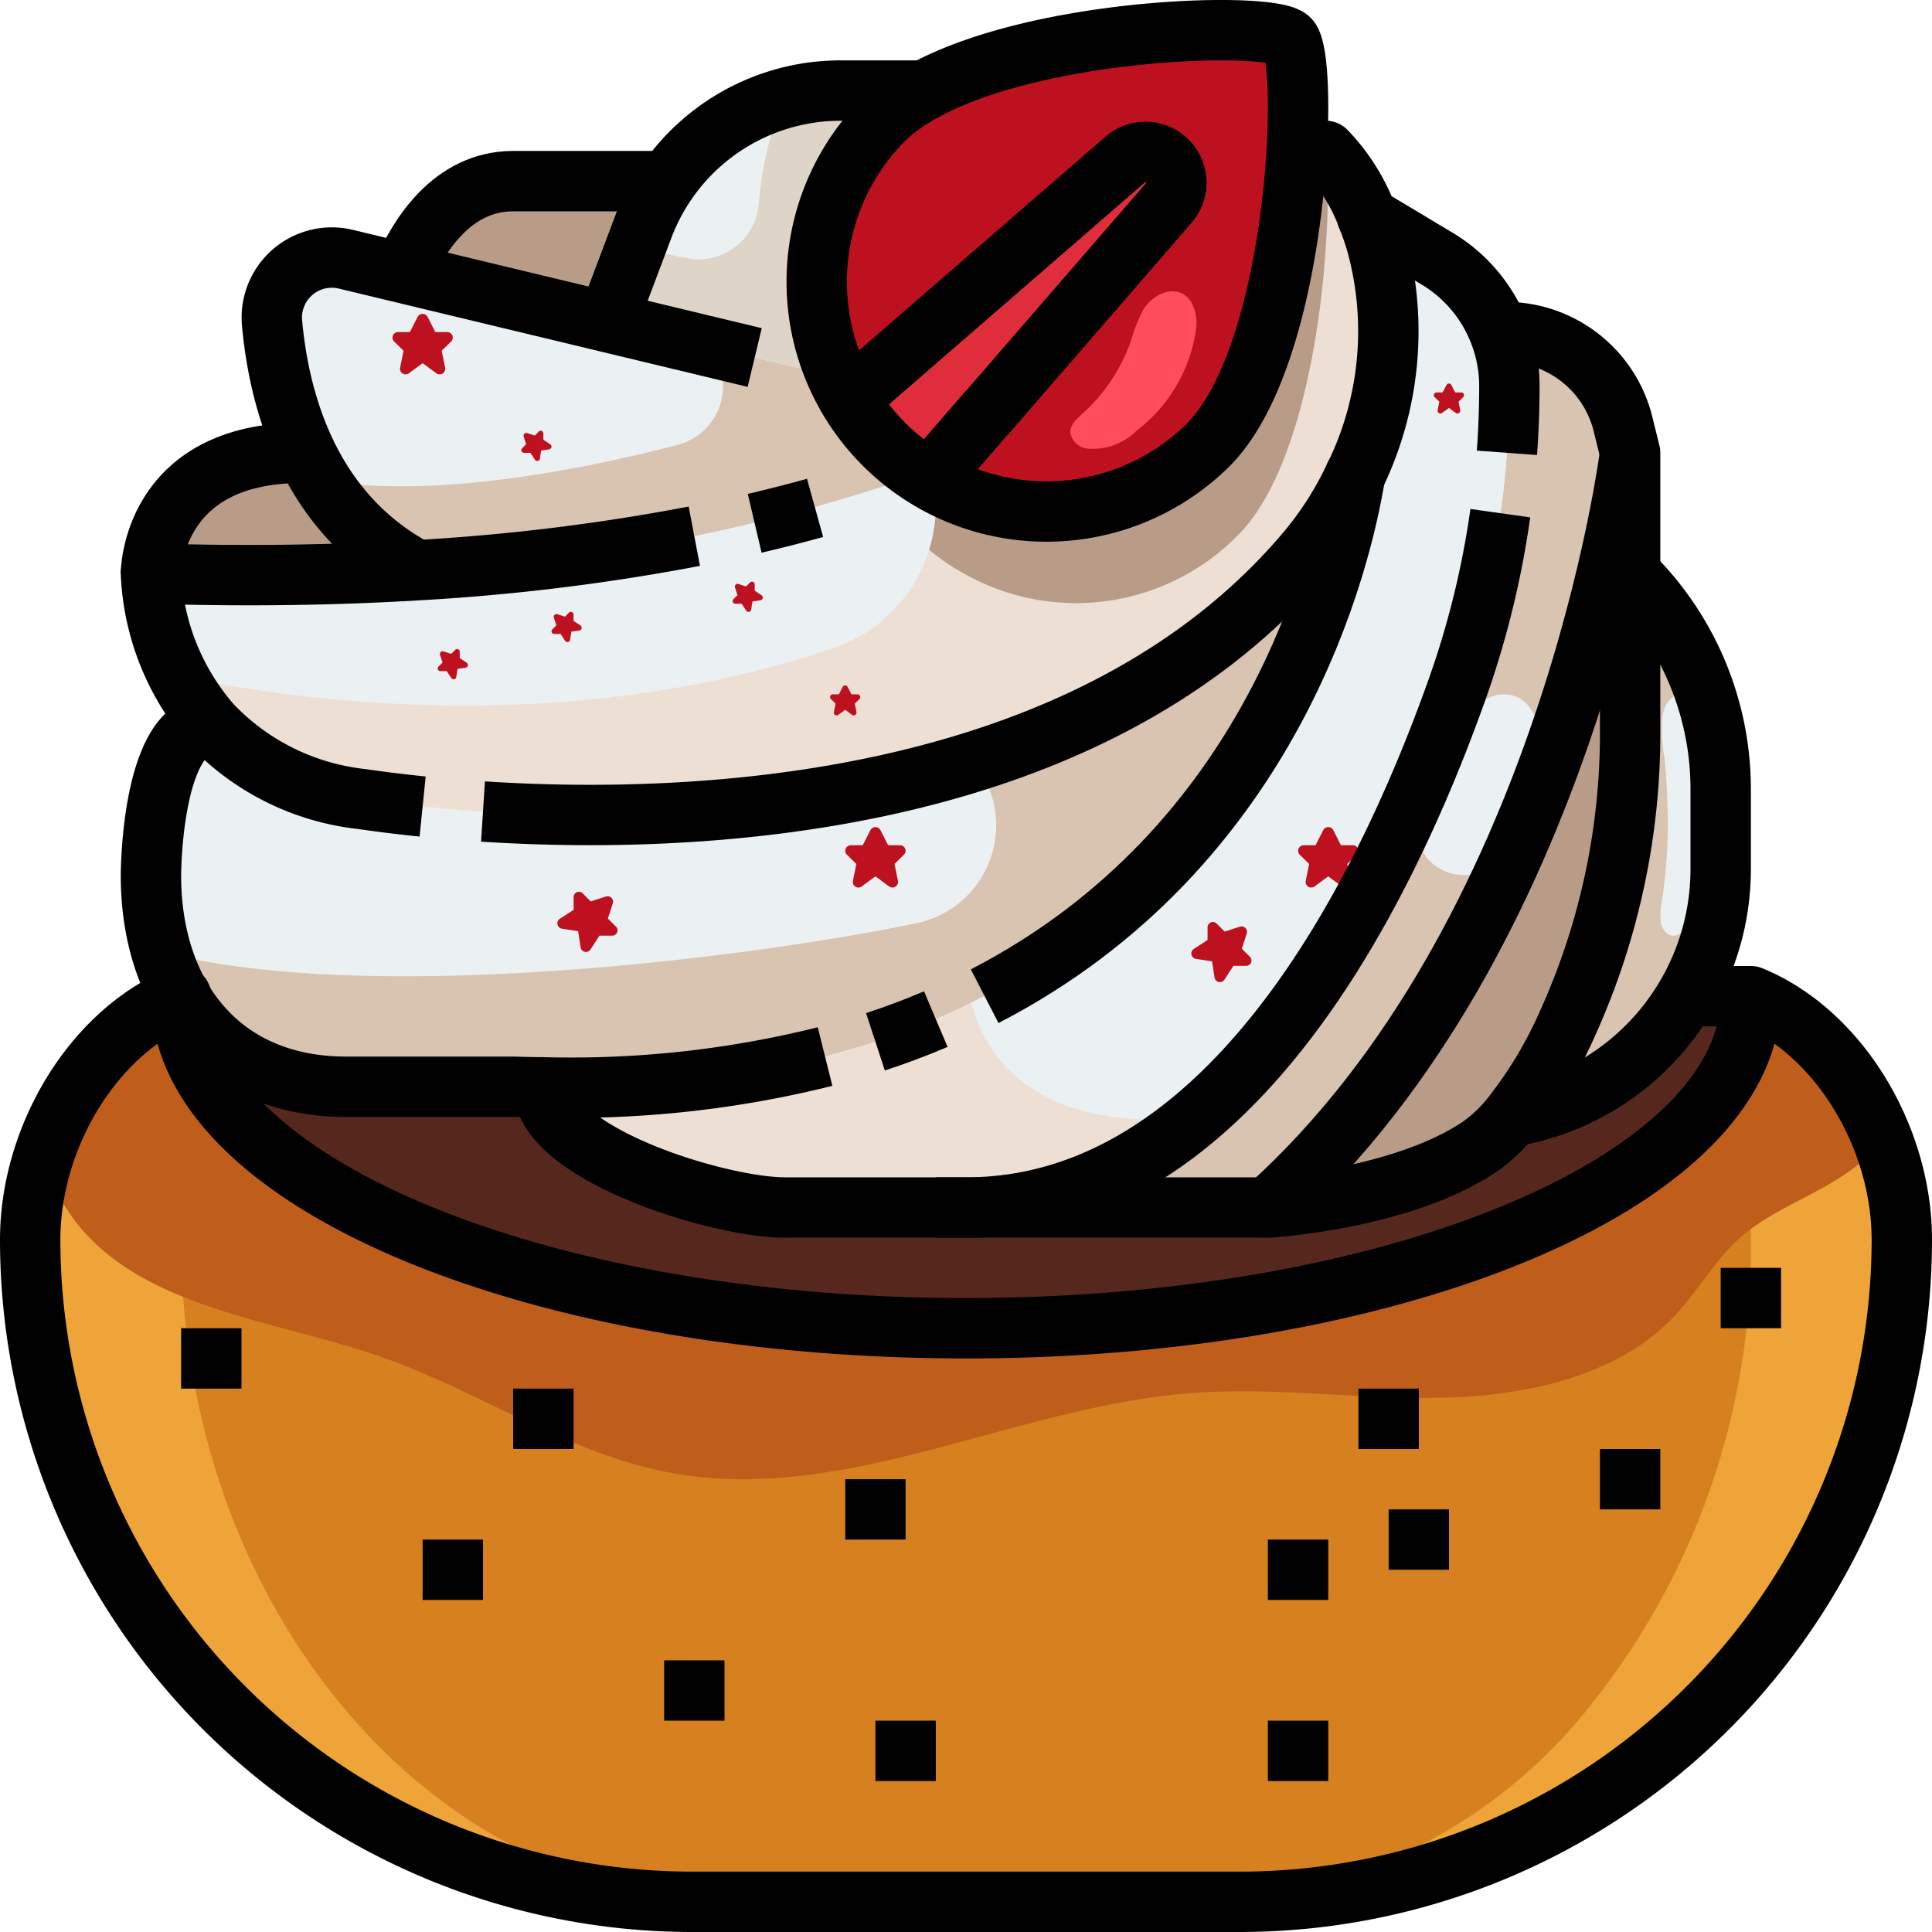<svg xmlns="http://www.w3.org/2000/svg" viewBox="0 0 64 64"><g id="_28-bread_whipcream" data-name="28-bread whipcream"><path d="M5,19s0-4,5-4l.11-.05a8.416,8.416,0,0,0,3.7,3.94C11.12,19.05,8.19,19.1,5,19Z" style="fill:#b89c88"/><path d="M17,6h5l.07.05a7.245,7.245,0,0,0-.77,1.49l-1.18,3.13L13.34,9.04C13.84,7.86,14.96,6,17,6Z" style="fill:#b89c88"/><path d="M27.85,3h2.76a5.933,5.933,0,0,0-1.36.98,7.521,7.521,0,0,0-1.56,8.51l-7.57-1.82L21.3,7.54a7.245,7.245,0,0,1,.77-1.49A7,7,0,0,1,27.85,3Z" style="fill:#ebf0f3"/><path d="M13.34,9.04l6.78,1.63,7.57,1.82a5.036,5.036,0,0,0,.4.76,7.451,7.451,0,0,0,1.16,1.5,7.77,7.77,0,0,0,1.19.97,58.017,58.017,0,0,1-16.63,3.17,8.416,8.416,0,0,1-3.7-3.94,12.542,12.542,0,0,1-1.1-4.27,1.989,1.989,0,0,1,2.46-2.09Z" style="fill:#ebf0f3"/><path d="M18,36.02c-.33,0-.66-.01-1-.02H11.46A5.975,5.975,0,0,1,6,33.05V33c-.01,0-.01.01-.02.01A7.942,7.942,0,0,1,5,29s0-5,2-5a8.08,8.08,0,0,0,4.99,2.47c6.22.91,22.73,1.82,31.21-8.1a11.234,11.234,0,0,0,1.69-2.63C44.28,19.51,40.26,36.39,18,36.02Z" style="fill:#d9c3b1"/><path d="M54.07,19.07A9.991,9.991,0,0,1,57,26.14v2.61a8.458,8.458,0,0,1-1.11,4.19,8.233,8.233,0,0,1-5.71,4.03c-.04.01-.07.01-.11.02a14.25,14.25,0,0,0,1.87-3.12A23.264,23.264,0,0,0,54,24.14V19Z" style="fill:#d9c3b1"/><path d="M54,19v5.14a23.264,23.264,0,0,1-2.06,9.73,14.25,14.25,0,0,1-1.87,3.12A5.019,5.019,0,0,1,49,38c-2.63,1.75-7,2-7,2,10-9,12-25,12-25Z" style="fill:#b89c88"/><path d="M49.88,11a4.009,4.009,0,0,1,3.88,3.03L54,15S52,31,42,40H32c8.72,0,13.85-10.36,16.27-17.17A29.917,29.917,0,0,0,50,12.78,4.857,4.857,0,0,0,49.66,11Z" style="fill:#d9c3b1"/><path d="M49.66,11A4.857,4.857,0,0,1,50,12.78a29.917,29.917,0,0,1-1.73,10.05C45.85,29.64,40.72,40,32,40H26c-2.2,0-7.97-1.78-8-3.98,22.26.37,26.28-16.51,26.89-20.28l.01-.01a10.94,10.94,0,0,0,.77-7.39,8.271,8.271,0,0,0-.38-1.16l2.32,1.39A4.909,4.909,0,0,1,49.66,11Z" style="fill:#eddfd4"/><path d="M45.29,7.18a8.271,8.271,0,0,1,.38,1.16,10.94,10.94,0,0,1-.77,7.39l-.01.01a11.234,11.234,0,0,1-1.69,2.63c-8.48,9.92-24.99,9.01-31.21,8.1A8.08,8.08,0,0,1,7,24a8.159,8.159,0,0,1-2-5c3.19.1,6.12.05,8.81-.11a58.017,58.017,0,0,0,16.63-3.17,2.586,2.586,0,0,0,.31.19,7.518,7.518,0,0,0,9.27-1.16c1.91-1.91,2.74-6.46,2.93-9.75h.97a6.342,6.342,0,0,1,1.37,2.17Z" style="fill:#eddfd4"/><path d="M58,33c0,6.08-11.64,11-26,11C17.68,44,6.06,39.11,6,33.05A5.975,5.975,0,0,0,11.46,36H17c.34.01.67.02,1,.02.03,2.2,5.8,3.98,8,3.98H42s4.37-.25,7-2a5.019,5.019,0,0,0,1.07-1.01c.04-.01.07-.01.11-.02a8.233,8.233,0,0,0,5.71-4.03L56,33Z" style="fill:#56271d"/><path d="M58,33c2.94,1.2,5,4.69,5,8.06A21.919,21.919,0,0,1,41.06,63H22.94A21.936,21.936,0,0,1,1,41.06a9.449,9.449,0,0,1,1.4-4.84,7.9,7.9,0,0,1,3.58-3.21.052.052,0,0,0,.02.04C6.06,39.11,17.68,44,32,44,46.36,44,58,39.08,58,33Z" style="fill:#d68020"/><path d="M6,41.06a10.829,10.829,0,0,1,1.158-4.8A5.5,5.5,0,0,1,6,33.05a.052.052,0,0,1-.02-.04A7.9,7.9,0,0,0,2.4,36.22,9.449,9.449,0,0,0,1,41.06,21.936,21.936,0,0,0,22.94,63H24.4C14.236,63,6,53.18,6,41.06Z" style="fill:#eea439"/><path d="M58,33a5.482,5.482,0,0,1-1.156,3.253A10.814,10.814,0,0,1,58,41.06a24.228,24.228,0,0,1-5.385,15.52A17.051,17.051,0,0,1,39.6,63H41.06A21.919,21.919,0,0,0,63,41.06C63,37.69,60.94,34.2,58,33Z" style="fill:#eea439"/><path d="M12.677,44.966c3.276,1.15,6.181,3.223,9.623,3.836,5.729,1.02,11.311-2.2,17.126-2.653,2.785-.215,5.582.213,8.376.15s5.768-.724,7.617-2.653c.815-.85,1.369-1.9,2.266-2.682,1.346-1.165,3.357-1.614,4.46-2.979.072-.089.118-.187.18-.279A8.288,8.288,0,0,0,58,33c0,6.08-11.64,11-26,11C17.68,44,6.06,39.11,6,33.05a.052.052,0,0,1-.02-.04A7.9,7.9,0,0,0,2.4,36.22a9.711,9.711,0,0,0-.964,2.149A6.541,6.541,0,0,0,2.67,40.675C4.971,43.39,9.183,43.739,12.677,44.966Z" style="fill:#bf5d1b"/><path d="M30.252,17.739a7.764,7.764,0,0,0,1.192.967,2.585,2.585,0,0,0,.311.189,7.52,7.52,0,0,0,9.268-1.18c1.906-1.914,2.725-6.465,2.908-9.754a16.857,16.857,0,0,0-.04-3l-.911,0h-.05c-.183,3.291-1,7.843-2.908,9.757A7.519,7.519,0,0,1,30.754,15.9a2.575,2.575,0,0,1-.31-.189c-.444.165-.91.324-1.383.481.01.017.016.035.027.052A7.492,7.492,0,0,0,30.252,17.739Z" style="fill:#b89c88"/><path d="M29.25,14.75a7.451,7.451,0,0,1-1.16-1.5,5.036,5.036,0,0,1-.4-.76l-4.2-1.01.175.292a2,2,0,0,1-1.2,2.961c-3.007.784-8.08,1.825-11.832,1.169A8.228,8.228,0,0,0,13.81,18.89a58.017,58.017,0,0,0,16.63-3.17A7.77,7.77,0,0,1,29.25,14.75Z" style="fill:#d9c3b1"/><path d="M30.61,3H27.85a6.966,6.966,0,0,0-1.9.271,12.2,12.2,0,0,0-.821,3.538A1.994,1.994,0,0,1,22.751,8.55l-1.7-.34-.928,2.46,7.57,1.82a7.521,7.521,0,0,1,1.56-8.51A5.933,5.933,0,0,1,30.61,3Z" style="fill:#ded4c8"/><path d="M27.643,21.454A4.989,4.989,0,0,0,31,16.73v-.7c-.082-.045-.169-.075-.25-.124a2.586,2.586,0,0,1-.31-.19,58.017,58.017,0,0,1-16.63,3.17c-2.69.16-5.62.21-8.81.11a8.328,8.328,0,0,0,.907,3.411C16.141,24.438,23.628,22.841,27.643,21.454Z" style="fill:#ebf0f3"/><path d="M30.36,30.582a3.307,3.307,0,0,0,1.88-5.348c-7.737,2.423-16.188,1.83-20.25,1.236A8.08,8.08,0,0,1,7,24c-2,0-2,5-2,5a8.807,8.807,0,0,0,.367,2.538C12.239,33.327,24.885,31.725,30.36,30.582Z" style="fill:#ebf0f3"/><path d="M49.66,11a4.909,4.909,0,0,0-2.05-2.43L45.29,7.18a8.271,8.271,0,0,1,.38,1.16,10.94,10.94,0,0,1-.77,7.39l-.01.01c-.448,2.766-2.741,12.583-12.718,17.472.5,1.9,2.168,4.275,7.408,3.824,4.268-3.577,7.08-9.675,8.69-14.206A29.917,29.917,0,0,0,50,12.78,4.857,4.857,0,0,0,49.66,11Z" style="fill:#ebf0f3"/><path d="M30.44,15.717a7.823,7.823,0,0,1-1.19-.969,7.451,7.451,0,0,1-1.16-1.5l9.191-7.967a1.02,1.02,0,0,1,1.44,1.439L32.69,13.678h-.01l-1.53,1.769-.4.46A2.586,2.586,0,0,1,30.44,15.717Z" style="fill:#e02d3c"/><path d="M42.711,1.292c.25.25.36,1.759.24,3.709-.19,3.289-1.02,7.837-2.93,9.747a7.52,7.52,0,0,1-9.271,1.159l.4-.46,1.53-1.769h.01L38.721,6.72a1.02,1.02,0,0,0-1.44-1.439L28.09,13.248a5.036,5.036,0,0,1-.4-.76,7.517,7.517,0,0,1,1.56-8.507A5.933,5.933,0,0,1,30.61,3C34.5.882,42.111.7,42.711,1.292Z" style="fill:#bd111f"/><path d="M37.879,10.247a5.378,5.378,0,0,0-.417,1.051,5.832,5.832,0,0,1-1.6,2.4c-.19.17-.409.364-.407.619a.637.637,0,0,0,.54.54,2.041,2.041,0,0,0,1.653-.588,5.112,5.112,0,0,0,1.968-3.343,1.44,1.44,0,0,0-.148-.907C39.04,9.337,38.213,9.707,37.879,10.247Z" style="fill:#ff4d5b"/><path d="M43.833,27.5l-.254.5h-.392a.183.183,0,0,0-.132.312l.313.307-.114.563a.185.185,0,0,0,.294.181L44,29.031l.452.332a.185.185,0,0,0,.294-.181l-.114-.563.313-.307A.183.183,0,0,0,44.813,28h-.392l-.254-.5A.188.188,0,0,0,43.833,27.5Z" style="fill:#bd111f"/><path d="M13.833,10.5l-.254.5h-.392a.183.183,0,0,0-.132.312l.313.307-.114.563a.185.185,0,0,0,.294.181L14,12.031l.452.332a.185.185,0,0,0,.294-.181l-.114-.563.313-.307A.183.183,0,0,0,14.813,11h-.392l-.254-.5A.188.188,0,0,0,13.833,10.5Z" style="fill:#bd111f"/><path d="M41.083,30.694l-.513.167-.268-.268a.176.176,0,0,0-.3.123l0,.423-.462.3a.18.18,0,0,0,.077.325l.535.082.081.534a.179.179,0,0,0,.325.077l.3-.462.423,0a.175.175,0,0,0,.123-.3l-.267-.267.166-.513A.182.182,0,0,0,41.083,30.694Z" style="fill:#bd111f"/><path d="M20.083,29.694l-.513.167-.268-.268a.176.176,0,0,0-.3.123l0,.423-.462.3a.18.18,0,0,0,.077.325l.535.082.081.534a.179.179,0,0,0,.325.077l.3-.462.423,0a.175.175,0,0,0,.123-.3l-.267-.267.166-.513A.182.182,0,0,0,20.083,29.694Z" style="fill:#bd111f"/><path d="M28.833,27.5l-.254.5h-.392a.183.183,0,0,0-.132.312l.313.307-.114.563a.185.185,0,0,0,.294.181L29,29.031l.452.332a.185.185,0,0,0,.294-.181l-.114-.563.313-.307A.183.183,0,0,0,29.813,28h-.392l-.254-.5A.188.188,0,0,0,28.833,27.5Z" style="fill:#bd111f"/><path d="M27.917,22.752,27.79,23h-.2a.091.091,0,0,0-.066.155l.156.153-.057.281a.093.093,0,0,0,.147.091L28,23.514l.225.166a.093.093,0,0,0,.147-.091l-.057-.281.156-.153A.091.091,0,0,0,28.405,23h-.2l-.127-.248A.093.093,0,0,0,27.917,22.752Z" style="fill:#bd111f"/><path d="M14.577,21.691l.084.257-.134.133a.088.088,0,0,0,.061.151l.212,0,.152.231a.09.09,0,0,0,.163-.038l.041-.267.267-.041a.09.09,0,0,0,.038-.163L15.23,21.8l0-.212a.088.088,0,0,0-.151-.061l-.133.134-.257-.084A.091.091,0,0,0,14.577,21.691Z" style="fill:#bd111f"/><path d="M17.347,14.459l.083.256-.133.134a.088.088,0,0,0,.061.151l.212,0,.152.231a.09.09,0,0,0,.163-.039l.04-.267.268-.041a.09.09,0,0,0,.038-.162L18,14.567l0-.211a.088.088,0,0,0-.151-.061l-.134.133-.256-.083A.091.091,0,0,0,17.347,14.459Z" style="fill:#bd111f"/><path d="M24.347,19.459l.083.256-.133.134a.088.088,0,0,0,.061.151l.212,0,.152.231a.09.09,0,0,0,.163-.039l.04-.267.268-.041a.09.09,0,0,0,.038-.162L25,19.567l0-.211a.088.088,0,0,0-.151-.061l-.134.133-.256-.083A.091.091,0,0,0,24.347,19.459Z" style="fill:#bd111f"/><path d="M47.917,12.752,47.79,13h-.2a.091.091,0,0,0-.066.155l.156.153-.057.281a.093.093,0,0,0,.147.091L48,13.514l.225.166a.093.093,0,0,0,.147-.091l-.057-.281.156-.153A.091.091,0,0,0,48.405,13h-.2l-.127-.248A.093.093,0,0,0,47.917,12.752Z" style="fill:#bd111f"/><path d="M18.347,20.459l.083.256-.133.134a.088.088,0,0,0,.061.151l.212,0,.152.231a.09.09,0,0,0,.163-.039l.04-.267.268-.041a.09.09,0,0,0,.038-.162L19,20.567l0-.211a.088.088,0,0,0-.151-.061l-.134.133-.256-.083A.091.091,0,0,0,18.347,20.459Z" style="fill:#bd111f"/><path d="M50.981,24.251c-.194-1.472-1.577-1.642-2.4-.526a9.162,9.162,0,0,0-1.208,2.508c-.27.794-.7,1.625.023,2.323a1.6,1.6,0,0,0,1.353.411c.464-.133.8-.83,1.039-1.2a9.517,9.517,0,0,0,.928-1.879A3.521,3.521,0,0,0,50.981,24.251Z" style="fill:#ebf0f3"/><path d="M56.311,23.318c-.455-.536-1.1-.388-1.239.394a5.327,5.327,0,0,0,.074,1.447c.048.538.082,1.079.094,1.62a17.278,17.278,0,0,1-.187,3.077,2.328,2.328,0,0,0-.045.633.593.593,0,0,0,.3.489.42.42,0,0,0,.444-.136,1.58,1.58,0,0,0,.278-.466,9.29,9.29,0,0,0,.724-6.122A2.484,2.484,0,0,0,56.311,23.318Z" style="fill:#ebf0f3"/><path d="M6,33c0,6.075,11.641,11,26,11s26-4.925,26-11c2.936,1.2,5,4.692,5,8.062h0A21.938,21.938,0,0,1,41.062,63H22.937A21.938,21.938,0,0,1,1,41.062H1C1,37.694,3.066,34.206,6,33Z" style="fill:none;stroke:#000;stroke-linejoin:round;stroke-width:2px"/><line x1="58" y1="33" x2="56" y2="33" style="fill:none;stroke:#000;stroke-linejoin:round;stroke-width:2px"/><path d="M40.016,14.746c3.04-3.04,3.364-12.78,2.691-13.453S32.294.944,29.254,3.984A7.61,7.61,0,0,0,40.016,14.746Z" style="fill:none;stroke:#000;stroke-linejoin:round;stroke-width:2px"/><path d="M28.09,13.25l9.19-7.97a1.021,1.021,0,0,1,1.44,1.44l-6.03,6.96h-.01l-1.53,1.77-.4.46" style="fill:none;stroke:#000;stroke-linejoin:round;stroke-width:2px"/><path d="M16,26.883c7.631.491,20.173-.292,27.2-8.513a11.234,11.234,0,0,0,1.69-2.63l.01-.01a10.94,10.94,0,0,0,.77-7.39,8.271,8.271,0,0,0-.38-1.16V7.17A6.342,6.342,0,0,0,43.92,5H43" style="fill:none;stroke:#000;stroke-linejoin:round;stroke-width:2px"/><path d="M23,17.763A69.741,69.741,0,0,1,13.81,18.89c-2.69.16-5.62.21-8.81.11a8.159,8.159,0,0,0,2,5,8.08,8.08,0,0,0,4.99,2.47c.584.085,1.259.171,2.01.247" style="fill:none;stroke:#000;stroke-linejoin:round;stroke-width:2px"/><path d="M27,16.824q-.965.268-2,.511" style="fill:none;stroke:#000;stroke-linejoin:round;stroke-width:2px"/><path d="M32.618,33c9.608-4.958,11.831-14.535,12.272-17.26l.01-.01" style="fill:none;stroke:#000;stroke-linejoin:round;stroke-width:2px"/><path d="M29,34.511c.7-.229,1.363-.481,2-.751" style="fill:none;stroke:#000;stroke-linejoin:round;stroke-width:2px"/><path d="M7,24c-2,0-2,5-2,5,0,4,2.31,7,6.46,7H17c.34.01.67.02,1,.02A34.735,34.735,0,0,0,27.331,35" style="fill:none;stroke:#000;stroke-linejoin:round;stroke-width:2px"/><path d="M25,11.843,20.12,10.67,13.34,9.04l-1.87-.45a1.989,1.989,0,0,0-2.46,2.09c.23,2.56,1.2,6.3,4.8,8.21a1.983,1.983,0,0,0,.2.11" style="fill:none;stroke:#000;stroke-linejoin:round;stroke-width:2px"/><line x1="32.69" y1="13.68" x2="32.68" y2="13.68" style="fill:none;stroke:#000;stroke-linejoin:round;stroke-width:2px"/><path d="M5,19s0-4,5-4" style="fill:none;stroke:#000;stroke-linejoin:round;stroke-width:2px"/><path d="M49.919,15Q50,13.895,50,12.78A4.857,4.857,0,0,0,49.66,11a4.909,4.909,0,0,0-2.05-2.43L45.29,7.18V7.17" style="fill:none;stroke:#000;stroke-linejoin:round;stroke-width:2px"/><path d="M18,36v.02c.03,2.2,5.8,3.98,8,3.98h6c8.72,0,13.85-10.36,16.27-17.17A29.808,29.808,0,0,0,49.7,17" style="fill:none;stroke:#000;stroke-linejoin:round;stroke-width:2px"/><path d="M31,40H42s4.37-.25,7-2a5.019,5.019,0,0,0,1.07-1.01,14.25,14.25,0,0,0,1.87-3.12A23.264,23.264,0,0,0,54,24.14V15l-.24-.97A4.009,4.009,0,0,0,49.88,11h-.22" style="fill:none;stroke:#000;stroke-linejoin:round;stroke-width:2px"/><path d="M54,15S52,31,42,40" style="fill:none;stroke:#000;stroke-linejoin:round;stroke-width:2px"/><path d="M54,19l.071.071A10,10,0,0,1,57,26.142v2.609a8.317,8.317,0,0,1-6.821,8.218L50,37" style="fill:none;stroke:#000;stroke-linejoin:round;stroke-width:2px"/><path d="M13.34,9.04C13.84,7.86,14.96,6,17,6h5" style="fill:none;stroke:#000;stroke-linejoin:round;stroke-width:2px"/><path d="M20.12,10.67,21.3,7.54A6.989,6.989,0,0,1,27.85,3h2.76" style="fill:none;stroke:#000;stroke-linejoin:round;stroke-width:2px"/><line x1="58" y1="42" x2="58" y2="44" style="fill:none;stroke:#000;stroke-linejoin:round;stroke-width:2px"/><line x1="47" y1="50" x2="47" y2="52" style="fill:none;stroke:#000;stroke-linejoin:round;stroke-width:2px"/><line x1="30" y1="57" x2="30" y2="59" style="fill:none;stroke:#000;stroke-linejoin:round;stroke-width:2px"/><line x1="23" y1="55" x2="23" y2="57" style="fill:none;stroke:#000;stroke-linejoin:round;stroke-width:2px"/><line x1="43" y1="57" x2="43" y2="59" style="fill:none;stroke:#000;stroke-linejoin:round;stroke-width:2px"/><line x1="43" y1="51" x2="43" y2="53" style="fill:none;stroke:#000;stroke-linejoin:round;stroke-width:2px"/><line x1="46" y1="46" x2="46" y2="48" style="fill:none;stroke:#000;stroke-linejoin:round;stroke-width:2px"/><line x1="7" y1="44" x2="7" y2="46" style="fill:none;stroke:#000;stroke-linejoin:round;stroke-width:2px"/><line x1="15" y1="51" x2="15" y2="53" style="fill:none;stroke:#000;stroke-linejoin:round;stroke-width:2px"/><line x1="18" y1="46" x2="18" y2="48" style="fill:none;stroke:#000;stroke-linejoin:round;stroke-width:2px"/><line x1="29" y1="49" x2="29" y2="51" style="fill:none;stroke:#000;stroke-linejoin:round;stroke-width:2px"/><line x1="54" y1="48" x2="54" y2="50" style="fill:none;stroke:#000;stroke-linejoin:round;stroke-width:2px"/></g></svg>